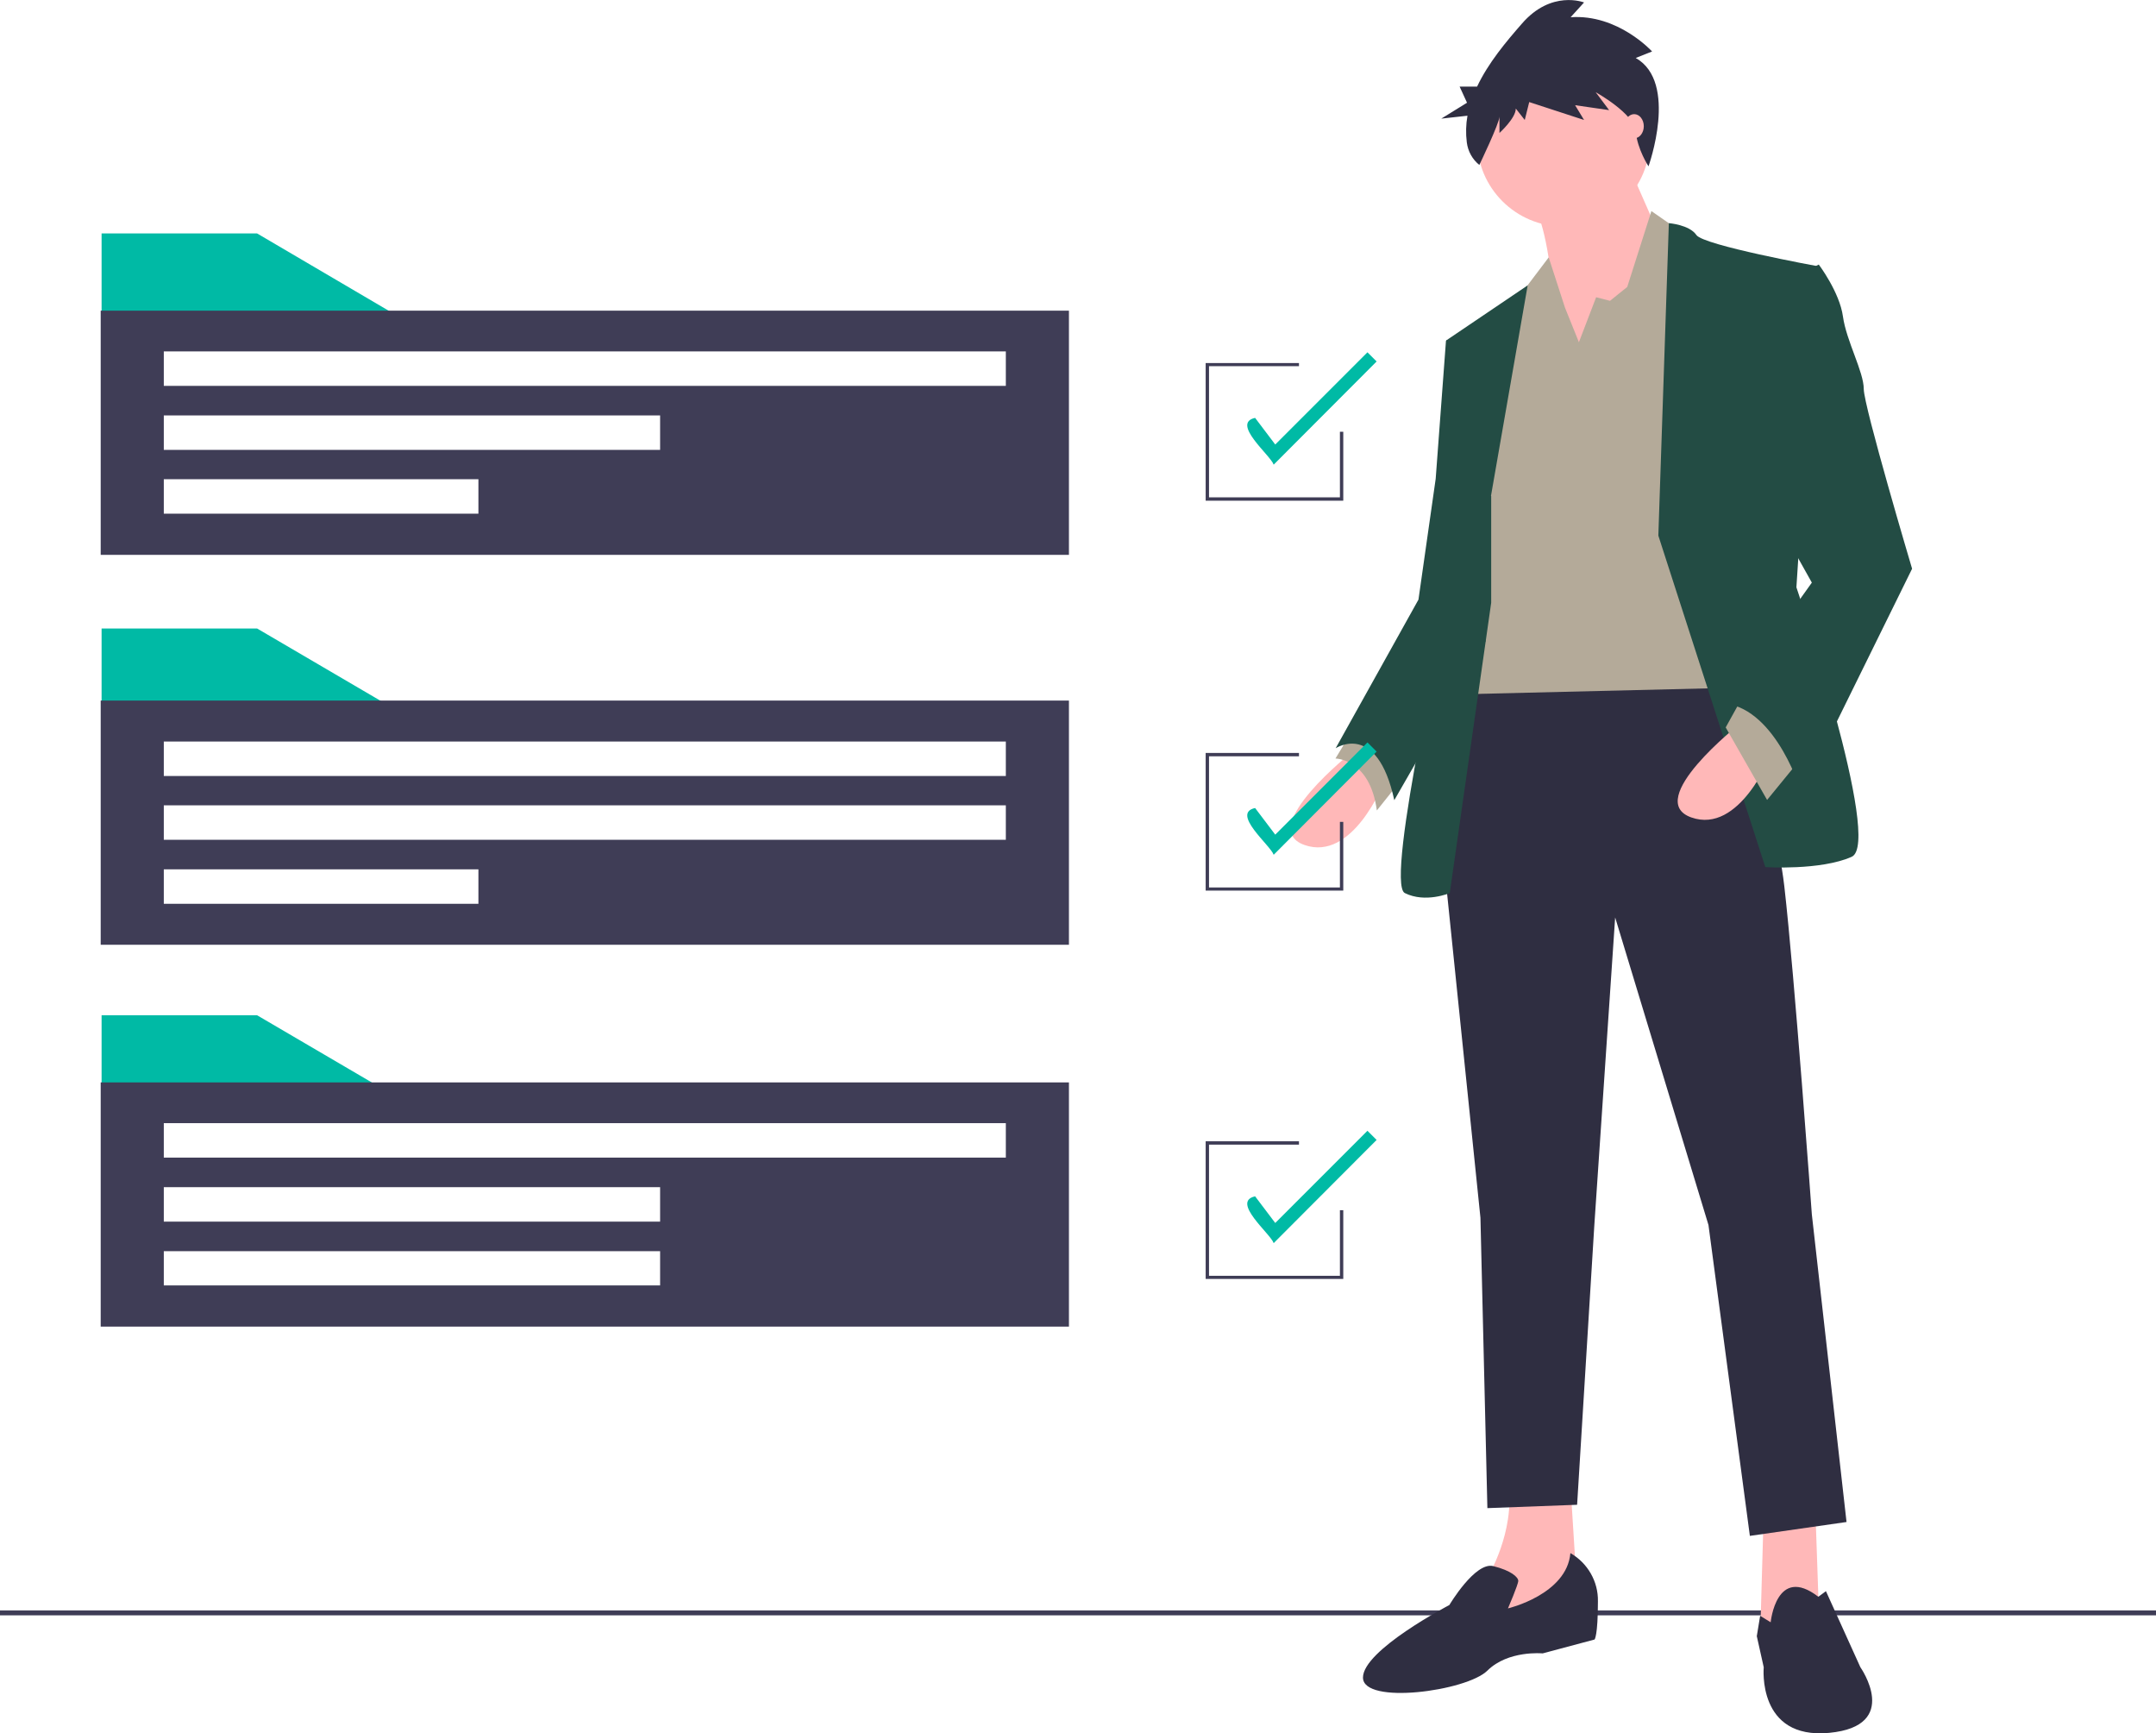 <?xml version="1.0" encoding="utf-8"?>
<!-- Generator: Adobe Illustrator 22.1.0, SVG Export Plug-In . SVG Version: 6.00 Build 0)  -->
<svg version="1.1" id="b3347a10-18dd-4c71-91c3-38a98340ba03"
	 xmlns="http://www.w3.org/2000/svg" xmlns:xlink="http://www.w3.org/1999/xlink" x="0px" y="0px" viewBox="0 0 963.5 774.4"
	 style="enable-background:new 0 0 963.5 774.4;" xml:space="preserve">
<style type="text/css">
	.st0{fill:#3F3D56;}
	.st1{fill:#FFB8B8;}
	.st2{fill:#B4AA99;}
	.st3{fill:#2F2E41;}
	.st4{fill:#234C44;}
	.st5{fill:#00BAA5;}
</style>
<title>project_completed</title>
<rect y="719.5" class="st0" width="963.5" height="2.2"/>
<path class="st1" d="M604.5,335.8c0,0-43.2,34-21.6,41.7s35.5-27.8,35.5-27.8L604.5,335.8z"/>
<path class="st2" d="M606.1,323.5l-9.3,15.4c0,0,15.4,0,18.5,23.2l12.3-15.4L606.1,323.5z"/>
<polygon class="st1" points="811.3,675.4 812.9,721.7 794.4,732.5 786.7,727.9 788.2,675.4 "/>
<path class="st1" d="M701.8,663l3.1,49.4l-43.2,18.5l3.1-26.2c0,0,12.3-20.1,9.3-41.7L701.8,663z"/>
<path class="st3" d="M768.1,291c0,0,24.7,64.8,29.3,105s12.3,146.6,12.3,146.6L825.2,680l-43.2,6.2l-18.5-138.9l-41.7-137.4
	l-9.3,137.4l-7.7,125l-40.1,1.5l-3.1-129.7l-17-165.2l9.3-78.7L768.1,291z"/>
<path class="st3" d="M791.3,724.8c0,0,2.5-25.9,21.3-11.4l3.4-2.5l15.4,34c0,0,18.5,26.2-13.9,29.3s-29.3-29.3-29.3-29.3l-3.1-13.9
	l1.5-9.1L791.3,724.8z"/>
<path class="st3" d="M701.8,693.9c7.7,4.4,12.5,12.7,12.3,21.6c0,15.4-1.5,17-1.5,17l-23.2,6.2c0,0-15.4-1.5-24.7,7.7
	s-55.6,15.4-55.6,3.1s38.6-32.4,38.6-32.4s11.5-19.4,19.6-17.4s11.2,5,11.2,6.6s-4.6,12.3-4.6,12.3S700.2,712.4,701.8,693.9z"/>
<circle class="st1" cx="698.7" cy="62.6" r="38.6"/>
<path class="st1" d="M727.2,72.6l17,38.6l-46.3,66.4c0,0-3.1-72.5-12.3-84.9S727.2,72.6,727.2,72.6z"/>
<polygon class="st2" points="705.6,152.9 713.3,132.8 719.5,134.4 727.2,128.2 738,94.3 753.5,105.1 773.5,307.3 648.5,310.3 
	665.5,169.9 680.9,129.8 692.1,115 699.4,137.5 "/>
<path class="st4" d="M741.1,239.3l4.7-139.6c0,0,9.2,0.7,12.3,5.3s54,13.9,54,13.9l-9.3,143.5c0,0,38.6,114.2,24.7,120.4
	s-38.6,4.6-38.6,4.6L741.1,239.3z"/>
<path class="st4" d="M666.3,221.6l16.4-94.1l-36.4,24.6l9.3,67.9l-7.7,46.3c0,0-29.3,128.1-20.1,132.7s20.1,0,20.1,0l18.5-129.7
	V221.6z"/>
<path class="st4" d="M657,149.1l-10.8,3.1l-4.6,61.7l-7.7,54l-37,66.4c0,0,18.5-12.3,26.2,23.2l40.8-71L657,149.1z"/>
<path class="st1" d="M777.4,323.5c0,0-43.2,34-21.6,41.7s35.5-27.8,35.5-27.8L777.4,323.5z"/>
<polygon class="st2" points="803.6,340.4 789.7,357.4 771.2,325 778.9,311.1 "/>
<path class="st4" d="M800.5,124.4l12.3-6.2c0,0,9.3,12.3,10.8,23.2s9.3,24.7,9.3,32.4s21.6,80.3,21.6,80.3l-49.4,100.3
	c0,0-10.8-37-34-40.1l38.6-54l-21.6-38.6L800.5,124.4z"/>
<path class="st3" d="M731,25.9l7.3-2.9c0,0-15.2-16.8-36.4-15.3l6-6.6c0,0-14.6-5.8-27.8,9.5c-7,8-15,17.5-20,28.1h-7.8l3.3,7.2
	L644.1,53l11.7-1.3c-0.7,3.9-0.8,7.9-0.3,11.9c0.5,4,2.5,7.6,5.6,10.1l0,0c0,0,9-18.7,9-21.6v7.3c0,0,7.3-6.6,7.3-10.9l4,5.1l2-8
	l24.5,8l-4-6.6l15.2,2.2l-6-8c0,0,17.2,9.5,17.9,17.5c0.7,8,5.7,15.6,5.7,15.6S750.2,36.8,731,25.9z"/>
<ellipse class="st1" cx="730.3" cy="56.4" rx="4.3" ry="5.4"/>
<polygon class="st5" points="178.6,318.1 45.4,318.1 45.4,280.8 114.9,280.8 "/>
<path class="st0" d="M45,313v109.1h432.7V313H45z M213.7,403.8H73.2v-15.4h140.6V403.8z M449.5,375.2H73.2v-15.4h376.3V375.2z
	 M449.5,346.7H73.2v-15.4h376.3V346.7z"/>
<polygon class="st5" points="178.6,141.7 45.4,141.7 45.4,104.3 114.9,104.3 "/>
<path class="st0" d="M45,138.8v109.1h432.7V138.8H45z M213.7,229.5H73.2v-15.4h140.6V229.5z M295,201H73.2v-15.4H295L295,201z
	 M449.5,172.4H73.2v-15.4h376.3V172.4z"/>
<polygon class="st5" points="178.6,490.9 45.4,490.9 45.4,453.6 114.9,453.6 "/>
<path class="st0" d="M45,483.6v109.1h432.7V483.6H45z M295,574.3H73.2V559H295L295,574.3z M295,545.8H73.2v-15.4H295L295,545.8z
	 M449.5,517.2H73.2v-15.4h376.3V517.2z"/>
<polygon class="st0" points="600.3,223.7 538.8,223.7 538.8,162.2 580.5,162.2 580.5,163.6 540.3,163.6 540.3,222.2 598.8,222.2 
	598.8,192.9 600.3,192.9 "/>
<path class="st5" d="M569.2,207.6c-1.4-4.2-19.2-18.5-8.3-20.9l9,11.9l41.2-41.2l4.1,4.1L569.2,207.6z"/>
<polygon class="st0" points="600.3,397.9 538.8,397.9 538.8,336.4 580.5,336.4 580.5,337.9 540.3,337.9 540.3,396.5 598.8,396.5 
	598.8,367.2 600.3,367.2 "/>
<path class="st5" d="M569.2,381.9c-1.4-4.2-19.2-18.5-8.3-20.9l9,11.9l41.2-41.2l4.1,4.1L569.2,381.9z"/>
<polygon class="st0" points="600.3,571.4 538.8,571.4 538.8,509.9 580.5,509.9 580.5,511.4 540.3,511.4 540.3,570 598.8,570 
	598.8,540.7 600.3,540.7 "/>
<path class="st5" d="M569.2,555.4c-1.4-4.2-19.2-18.5-8.3-20.9l9,11.9l41.2-41.2l4.1,4.1L569.2,555.4z"/>
</svg>
